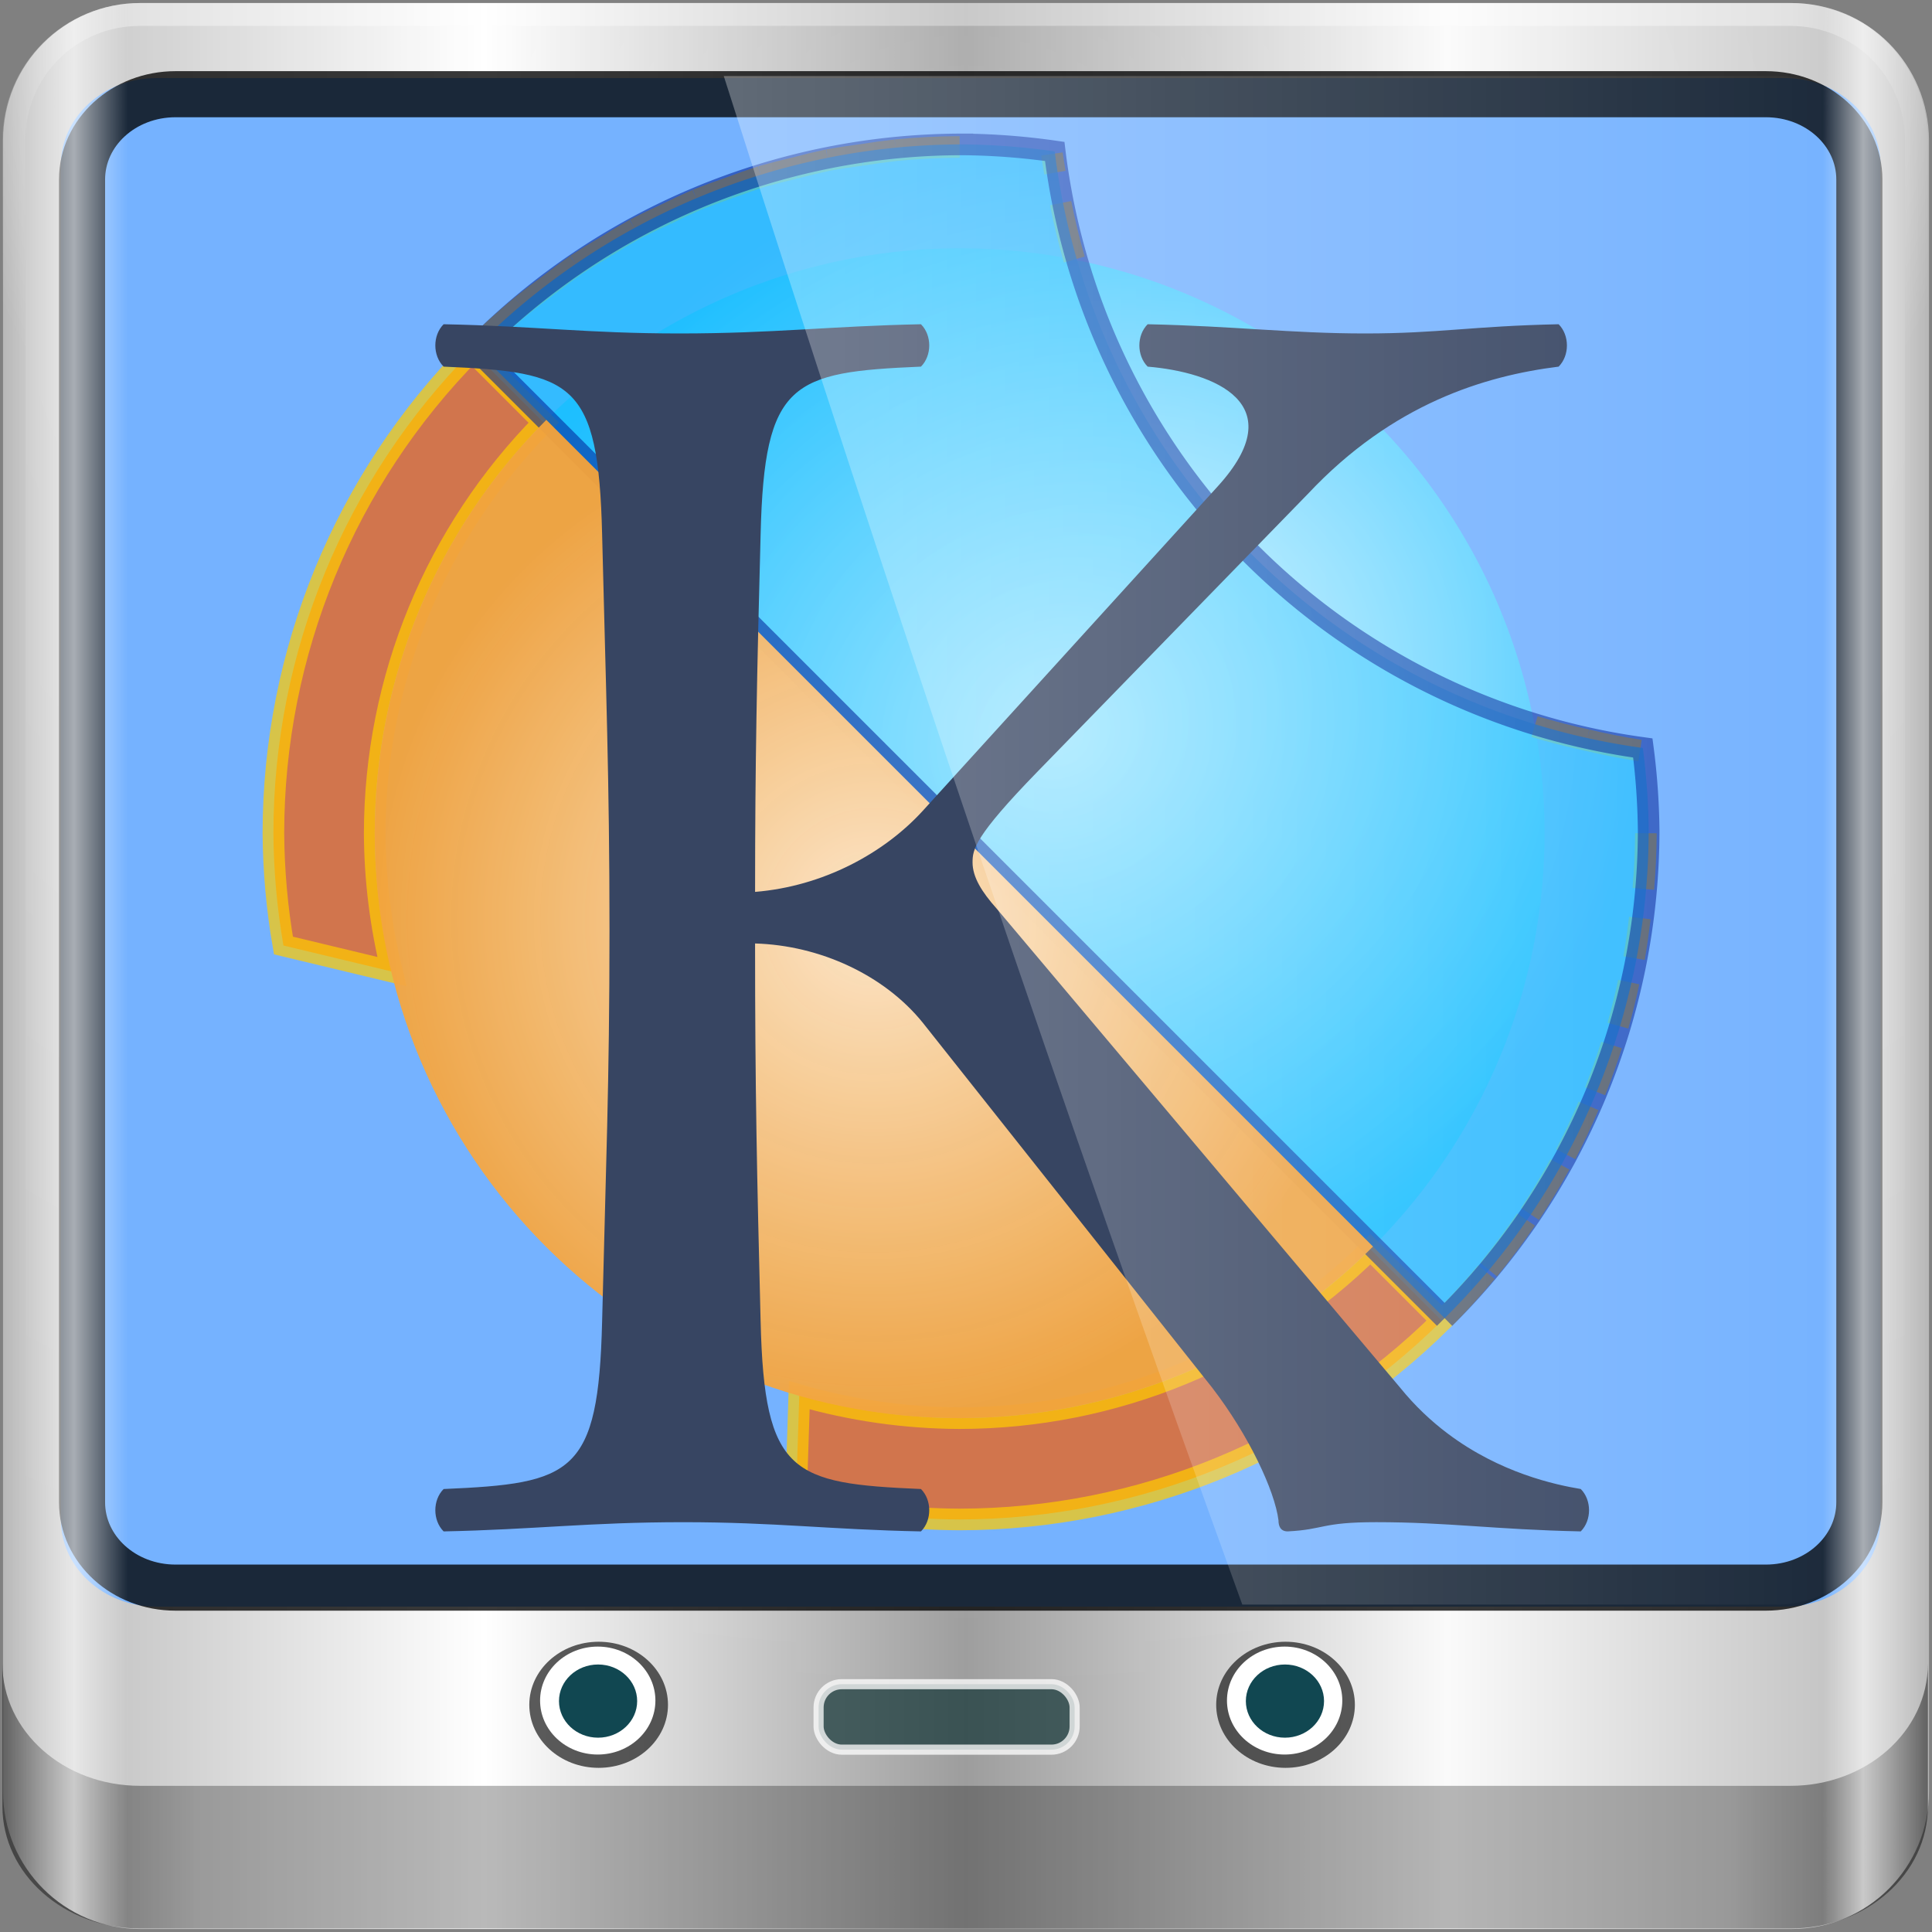 <?xml version="1.0" encoding="UTF-8" standalone="no"?>
<!-- Created with Inkscape (http://www.inkscape.org/) -->

<svg
   xmlns:dc="http://purl.org/dc/elements/1.1/"
   xmlns:cc="http://creativecommons.org/ns#"
   xmlns:rdf="http://www.w3.org/1999/02/22-rdf-syntax-ns#"
   xmlns:svg="http://www.w3.org/2000/svg"
   xmlns="http://www.w3.org/2000/svg"
   xmlns:xlink="http://www.w3.org/1999/xlink"
   xmlns:sodipodi="http://sodipodi.sourceforge.net/DTD/sodipodi-0.dtd"
   xmlns:inkscape="http://www.inkscape.org/namespaces/inkscape"
   width="96"
   height="96"
   id="svg13094"
   version="1.1"
   inkscape:version="0.92.1 r15371"
   sodipodi:docname="distributor-logo-solydk.svg">
  <rect width="100%" height="100%" fill="#808080" stroke="none"/>
  <title
     id="title4827">Lila-HD-Icon-Theme</title>
  <sodipodi:namedview
     id="base"
     pagecolor="#ffffff"
     bordercolor="#666666"
     borderopacity="1.0"
     inkscape:pageopacity="0"
     inkscape:pageshadow="2"
     inkscape:zoom="7.9895833"
     inkscape:cx="3.0645459"
     inkscape:cy="48"
     inkscape:document-units="px"
     inkscape:current-layer="g5586"
     showgrid="false"
     inkscape:snap-bbox="true"
     inkscape:bbox-paths="true"
     inkscape:bbox-nodes="true"
     inkscape:snap-bbox-edge-midpoints="true"
     inkscape:snap-bbox-midpoints="true"
     inkscape:object-paths="true"
     inkscape:snap-intersection-paths="true"
     inkscape:object-nodes="true"
     inkscape:snap-smooth-nodes="true"
     inkscape:snap-midpoints="true"
     inkscape:snap-object-midpoints="true"
     inkscape:snap-center="true"
     showguides="true"
     inkscape:guide-bbox="true"
     inkscape:window-width="1920"
     inkscape:window-height="994"
     inkscape:window-x="0"
     inkscape:window-y="21"
     inkscape:window-maximized="1"
     inkscape:snap-global="false"
     fit-margin-top="0"
     fit-margin-left="0"
     fit-margin-right="0"
     fit-margin-bottom="0"
     showborder="true"
     inkscape:showpageshadow="false"
     inkscape:snap-page="true">
    <inkscape:grid
       type="xygrid"
       id="grid3075"
       empspacing="5"
       visible="true"
       enabled="true"
       snapvisiblegridlinesonly="true"
       originx="1.6362304e-08"
       originy="18"
       spacingx="1"
       spacingy="1" />
  </sodipodi:namedview>
  <defs
     id="defs13096">
    <radialGradient
       gradientUnits="userSpaceOnUse"
       id="radialGradient4709"
       fy="133.105"
       fx="115.899"
       r="154.62"
       cy="133.105"
       cx="115.899">
      <stop
         offset="0"
         style="stop-color:#ebfaff;stop-opacity:1"
         id="stop4705" />
      <stop
         offset="1"
         style="stop-color:#1cbeff;stop-opacity:1"
         id="stop4707" />
    </radialGradient>
    <radialGradient
       cx="115.899"
       cy="133.105"
       r="154.62"
       fx="115.899"
       fy="133.105"
       id="radialGradient4673"
       gradientUnits="userSpaceOnUse">
      <stop
         id="stop4669"
         style="stop-color:#86dfff;stop-opacity:1"
         offset="0" />
      <stop
         id="stop4671"
         style="stop-color:#1cbeff;stop-opacity:1"
         offset="1" />
    </radialGradient>
    <radialGradient
       cx="115.899"
       cy="133.105"
       r="154.62"
       fx="115.899"
       fy="133.105"
       id="radialGradient4431"
       gradientUnits="userSpaceOnUse">
      <stop
         id="stop4433"
         style="stop-color:#ff9955;stop-opacity:1"
         offset="0" />
      <stop
         id="stop4435"
         style="stop-color:#d45500;stop-opacity:1"
         offset="1" />
    </radialGradient>
    <linearGradient
       id="linearGradient3888-8-4-8-4-6-9-0-8-7-9"
       inkscape:collect="always">
      <stop
         id="stop3890-4-7-9-5-7-0-8-8-8-6"
         offset="0"
         style="stop-color:#ffffff;stop-opacity:1;" />
      <stop
         id="stop3892-5-8-2-8-3-3-3-06-4-4"
         offset="1"
         style="stop-color:#ffffff;stop-opacity:0;" />
    </linearGradient>
    <linearGradient
       id="linearGradient5700">
      <stop
         style="stop-color:#ffffff;stop-opacity:0;"
         offset="0"
         id="stop5702" />
      <stop
         id="stop5704"
         offset="0.037"
         style="stop-color:#ffffff;stop-opacity:0.851;" />
      <stop
         style="stop-color:#ffffff;stop-opacity:0;"
         offset="0.065"
         id="stop5706" />
      <stop
         id="stop5712"
         offset="0.945"
         style="stop-color:#ffffff;stop-opacity:0;" />
      <stop
         id="stop5710"
         offset="0.966"
         style="stop-color:#ffffff;stop-opacity:0.851;" />
      <stop
         style="stop-color:#ffffff;stop-opacity:0;"
         offset="1"
         id="stop5708" />
    </linearGradient>
    <linearGradient
       x1="45.448"
       y1="92.54"
       x2="45.448"
       y2="7.017"
       id="ButtonShadow"
       gradientUnits="userSpaceOnUse"
       gradientTransform="scale(1.006,0.994)">
      <stop
         id="stop3750"
         style="stop-color:#000000;stop-opacity:1"
         offset="0" />
      <stop
         id="stop3752"
         style="stop-color:#000000;stop-opacity:0.588"
         offset="1" />
    </linearGradient>
    <filter
       color-interpolation-filters="sRGB"
       id="filter3174">
      <feGaussianBlur
         id="feGaussianBlur3176"
         stdDeviation="1.71" />
    </filter>
    <radialGradient
       cx="115.899"
       cy="133.105"
       r="154.62"
       fx="115.899"
       fy="133.105"
       id="radialGradient2877"
       xlink:href="#radialGradient3897-3"
       gradientUnits="userSpaceOnUse"
       gradientTransform="matrix(0.254,0,0,0.254,16,16)" />
    <radialGradient
       cx="115.899"
       cy="133.105"
       r="154.62"
       fx="115.899"
       fy="133.105"
       id="radialGradient3897-3"
       gradientUnits="userSpaceOnUse">
      <stop
         id="stop3899-4"
         style="stop-color:#294172;stop-opacity:0.529;"
         offset="0" />
      <stop
         id="stop3901-7"
         style="stop-color:#244463;stop-opacity:1;"
         offset="1" />
    </radialGradient>
    <radialGradient
       gradientUnits="userSpaceOnUse"
       id="radialGradient4257"
       fy="133.105"
       fx="115.899"
       r="154.62"
       cy="133.105"
       cx="115.899">
      <stop
         offset="0"
         style="stop-color:#329adc;stop-opacity:1;"
         id="stop4259" />
      <stop
         offset="1"
         style="stop-color:#145e94;stop-opacity:1;"
         id="stop4261" />
    </radialGradient>
    <linearGradient
       id="linearGradient4091-0-3-0-7">
      <stop
         id="stop4093-3-6-4-2"
         offset="0"
         style="stop-color:#ffffff;stop-opacity:1;" />
      <stop
         style="stop-color:#ffffff;stop-opacity:1;"
         offset="0.8"
         id="stop4099-6-1-8-3" />
      <stop
         id="stop4095-1-0-7-9"
         offset="1"
         style="stop-color:#ffffff;stop-opacity:0;" />
    </linearGradient>
    <linearGradient
       id="linearGradient3832-0-6-1-1">
      <stop
         id="stop3834-6-3-7-1"
         offset="0"
         style="stop-color:#000000;stop-opacity:1;" />
      <stop
         style="stop-color:#000000;stop-opacity:0.588;"
         offset="0.1"
         id="stop3872-2-4" />
      <stop
         id="stop3844-6-2-7-6"
         offset="0.9"
         style="stop-color:#000000;stop-opacity:0.588;" />
      <stop
         id="stop3836-5-0-2-9"
         offset="1"
         style="stop-color:#000000;stop-opacity:1;" />
    </linearGradient>
    <linearGradient
       inkscape:collect="always"
       xlink:href="#linearGradient6139-0"
       id="linearGradient5021"
       gradientUnits="userSpaceOnUse"
       x1="6"
       y1="47"
       x2="90"
       y2="47"
       gradientTransform="matrix(1.135,0,0,1.134,-40.037,-46.788)" />
    <linearGradient
       id="linearGradient6139-0">
      <stop
         style="stop-color:#b7b7b7;stop-opacity:1;"
         offset="0"
         id="stop6141-2" />
      <stop
         id="stop6151-0"
         offset="0.25"
         style="stop-color:#ffffff;stop-opacity:1;" />
      <stop
         id="stop6147-1"
         offset="0.5"
         style="stop-color:#9d9d9d;stop-opacity:1;" />
      <stop
         style="stop-color:#fafafa;stop-opacity:1;"
         offset="0.75"
         id="stop6149-4" />
      <stop
         style="stop-color:#b7b7b7;stop-opacity:1;"
         offset="1"
         id="stop6143-4" />
    </linearGradient>
    <linearGradient
       y2="47"
       x2="90"
       y1="47"
       x1="6"
       gradientTransform="matrix(1.139,0,0,1.139,-13.958,-31.91)"
       gradientUnits="userSpaceOnUse"
       id="linearGradient4533"
       xlink:href="#linearGradient6139-0"
       inkscape:collect="always" />
    <radialGradient
       r="41"
       fy="6.213"
       fx="158"
       cy="6.213"
       cx="158"
       gradientTransform="matrix(0,1.621,-2.038,0,160.664,-243.037)"
       gradientUnits="userSpaceOnUse"
       id="radialGradient4535"
       xlink:href="#linearGradient3888-8-4-8-4-6-9-0-8-7-9"
       inkscape:collect="always" />
    <radialGradient
       r="42"
       fy="-27"
       fx="48"
       cy="-27"
       cx="48"
       gradientTransform="matrix(-1.072,0,0,-0.875,199.464,-19.126)"
       gradientUnits="userSpaceOnUse"
       id="radialGradient4537"
       xlink:href="#linearGradient4091-0-3-0-7"
       inkscape:collect="always" />
    <linearGradient
       y2="82.984"
       x2="-10.188"
       y1="82.984"
       x1="-94"
       gradientTransform="matrix(1,0,0,0.889,200,8.943)"
       gradientUnits="userSpaceOnUse"
       id="linearGradient4539"
       xlink:href="#linearGradient3832-0-6-1-1"
       inkscape:collect="always" />
    <radialGradient
       r="45.056"
       fy="0.381"
       fx="14.693"
       cy="0.381"
       cx="14.693"
       gradientTransform="matrix(1.003,0,0,0.843,26.217,15.171)"
       gradientUnits="userSpaceOnUse"
       id="radialGradient4541"
       xlink:href="#radialGradient4257"
       inkscape:collect="always" />
    <radialGradient
       r="154.62"
       fy="133.105"
       fx="115.899"
       cy="133.105"
       cx="115.899"
       gradientTransform="matrix(0.254,0,0,0.254,16,16)"
       gradientUnits="userSpaceOnUse"
       id="radialGradient4545"
       xlink:href="#radialGradient3897-3"
       inkscape:collect="always" />
    <linearGradient
       y2="47"
       x2="90"
       y1="47"
       x1="6"
       gradientTransform="matrix(1.139,0,0,1.139,-13.958,-31.91)"
       gradientUnits="userSpaceOnUse"
       id="linearGradient4547"
       xlink:href="#linearGradient5700"
       inkscape:collect="always" />
    <linearGradient
       y2="0.279"
       x2="59.378"
       y1="0.279"
       x1="2.465"
       gradientTransform="matrix(1.003,0,0,1.005,26.217,15.11)"
       gradientUnits="userSpaceOnUse"
       id="linearGradient4549"
       xlink:href="#linearGradient3888-8-4-8-4-6-9-0-8-7-9"
       inkscape:collect="always" />
    <linearGradient
       gradientUnits="userSpaceOnUse"
       y2="0.279"
       x2="59.378"
       y1="0.279"
       x1="2.465"
       id="linearGradient3980"
       xlink:href="#linearGradient3888-8-4-8-4-6-9-0-8-7-9"
       inkscape:collect="always"
       gradientTransform="matrix(1.003,0,0,1.005,33.126,20.019)" />
    <linearGradient
       y2="47"
       x2="90"
       y1="47"
       x1="6"
       gradientTransform="matrix(1.139,0,0,1.139,-7.049,-27.001)"
       gradientUnits="userSpaceOnUse"
       id="linearGradient5698"
       xlink:href="#linearGradient5700"
       inkscape:collect="always" />
    <filter
       color-interpolation-filters="sRGB"
       id="filter3174-4">
      <feGaussianBlur
         id="feGaussianBlur3176-6"
         stdDeviation="1.71" />
    </filter>
    <radialGradient
       cx="48"
       cy="71.995"
       r="32.994"
       fx="48"
       fy="71.995"
       id="radialGradient3925"
       xlink:href="#linearGradient3919"
       gradientUnits="userSpaceOnUse"
       gradientTransform="matrix(1,0,0,1,0,-0.009)" />
    <linearGradient
       id="linearGradient3919">
      <stop
         id="stop3921"
         style="stop-color:#fafafa;stop-opacity:1"
         offset="0" />
      <stop
         id="stop3923-7"
         style="stop-color:#f0f0f0;stop-opacity:1"
         offset="1" />
    </linearGradient>
    <linearGradient
       x1="541.335"
       y1="104.507"
       x2="606.912"
       y2="303.14"
       id="linearGradient3060-4"
       xlink:href="#path1082_2_-8"
       gradientUnits="userSpaceOnUse"
       gradientTransform="matrix(-0.137,0,0,0.137,122.196,8.522)" />
    <linearGradient
       x1="112.499"
       y1="6.137"
       x2="112.499"
       y2="129.347"
       id="path1082_2_-8"
       gradientUnits="userSpaceOnUse"
       gradientTransform="translate(287,-83)">
      <stop
         id="stop193-9"
         style="stop-color:#ffffff;stop-opacity:0"
         offset="0" />
      <stop
         id="stop195-6"
         style="stop-color:#ffffff;stop-opacity:0.605"
         offset="1" />
      <midPointStop
         id="midPointStop197-7"
         style="stop-color:#FFFFFF"
         offset="0" />
      <midPointStop
         id="midPointStop199-4"
         style="stop-color:#FFFFFF"
         offset="0.5" />
      <midPointStop
         id="midPointStop201-8"
         style="stop-color:#000000"
         offset="1" />
    </linearGradient>
    <radialGradient
       gradientUnits="userSpaceOnUse"
       gradientTransform="matrix(1.003,0,0,0.843,33.126,20.08)"
       r="45.056"
       fy="0.381"
       fx="14.693"
       cy="0.381"
       cx="14.693"
       id="radialGradient3974"
       xlink:href="#radialGradient4257-0"
       inkscape:collect="always" />
    <radialGradient
       gradientUnits="userSpaceOnUse"
       id="radialGradient4257-0"
       fy="133.105"
       fx="115.899"
       r="154.62"
       cy="133.105"
       cx="115.899">
      <stop
         offset="0"
         style="stop-color:#329adc;stop-opacity:1;"
         id="stop4259-5" />
      <stop
         offset="1"
         style="stop-color:#145e94;stop-opacity:1;"
         id="stop4261-2" />
    </radialGradient>
    <radialGradient
       r="41"
       fy="6.213"
       fx="158"
       cy="6.213"
       cx="158"
       gradientTransform="matrix(0,1.621,-2.038,0,160.664,-243.037)"
       gradientUnits="userSpaceOnUse"
       id="radialGradient3114"
       xlink:href="#linearGradient3888-8-4-8-4-6-9-0-8-7-9"
       inkscape:collect="always" />
    <radialGradient
       r="42"
       fy="-27"
       fx="48"
       cy="-27"
       cx="48"
       gradientTransform="matrix(-1.072,0,0,-0.875,199.464,-19.126)"
       gradientUnits="userSpaceOnUse"
       id="radialGradient3118"
       xlink:href="#linearGradient4091-0-3-0-7"
       inkscape:collect="always" />
    <linearGradient
       inkscape:collect="always"
       xlink:href="#linearGradient6139-0"
       id="linearGradient5411"
       gradientUnits="userSpaceOnUse"
       gradientTransform="matrix(1.139,0,0,1.139,-7.049,-27.001)"
       x1="6"
       y1="47"
       x2="90"
       y2="47" />
    <radialGradient
       r="41"
       fy="6.213"
       fx="158"
       cy="6.213"
       cx="158"
       gradientTransform="matrix(0,1.621,-2.038,0,160.664,-243.037)"
       gradientUnits="userSpaceOnUse"
       id="radialGradient5619"
       xlink:href="#linearGradient3888-8-4-8-4-6-9-0-8-7-9"
       inkscape:collect="always" />
    <radialGradient
       r="42"
       fy="-27"
       fx="48"
       cy="-27"
       cx="48"
       gradientTransform="matrix(-1.072,0,0,-0.875,199.464,-19.126)"
       gradientUnits="userSpaceOnUse"
       id="radialGradient5621"
       xlink:href="#linearGradient4091-0-3-0-7"
       inkscape:collect="always" />
    <linearGradient
       inkscape:collect="always"
       xlink:href="#linearGradient3919"
       id="linearGradient4241"
       x1="25.212"
       y1="17.52"
       x2="88.087"
       y2="17.52"
       gradientUnits="userSpaceOnUse" />
    <linearGradient
       inkscape:collect="always"
       xlink:href="#linearGradient3919"
       id="linearGradient4278"
       x1="25.212"
       y1="17.52"
       x2="88.087"
       y2="17.52"
       gradientUnits="userSpaceOnUse" />
    <radialGradient
       inkscape:collect="always"
       xlink:href="#radialGradient4673"
       id="radialGradient4654"
       cx="-64.128"
       cy="12.631"
       fx="-64.128"
       fy="12.631"
       r="55.519"
       gradientTransform="matrix(0.656,0.69,-0.725,0.688,-114.929,136.651)"
       gradientUnits="userSpaceOnUse" />
    <radialGradient
       inkscape:collect="always"
       xlink:href="#radialGradient4709-3"
       id="radialGradient4667"
       cx="-61.485"
       cy="21.802"
       fx="-61.485"
       fy="21.802"
       r="54.125"
       gradientUnits="userSpaceOnUse"
       gradientTransform="matrix(1.054,-0.567,0.474,0.881,-111.657,46.992)" />
    <radialGradient
       gradientUnits="userSpaceOnUse"
       id="radialGradient4709-3"
       fy="133.105"
       fx="115.899"
       r="154.62"
       cy="133.105"
       cx="115.899">
      <stop
         offset="0"
         style="stop-color:#ebfaff;stop-opacity:1"
         id="stop4705-6" />
      <stop
         offset="1"
         style="stop-color:#1cbeff;stop-opacity:1"
         id="stop4707-7" />
    </radialGradient>
    <radialGradient
       inkscape:collect="always"
       xlink:href="#radialGradient4673-5"
       id="radialGradient4734"
       gradientUnits="userSpaceOnUse"
       gradientTransform="matrix(0.656,0.69,-0.725,0.688,-114.929,136.651)"
       cx="-64.128"
       cy="12.631"
       fx="-64.128"
       fy="12.631"
       r="55.519" />
    <radialGradient
       cx="115.899"
       cy="133.105"
       r="154.62"
       fx="115.899"
       fy="133.105"
       id="radialGradient4673-5"
       gradientUnits="userSpaceOnUse">
      <stop
         id="stop4669-3"
         style="stop-color:#86dfff;stop-opacity:1"
         offset="0" />
      <stop
         id="stop4671-5"
         style="stop-color:#1cbeff;stop-opacity:1"
         offset="1" />
    </radialGradient>
    <radialGradient
       inkscape:collect="always"
       xlink:href="#linearGradient4701"
       id="radialGradient4703"
       cx="-81.303"
       cy="29.797"
       fx="-81.303"
       fy="29.797"
       r="46.186"
       gradientTransform="translate(-101.999,88.437)"
       gradientUnits="userSpaceOnUse" />
    <linearGradient
       inkscape:collect="always"
       id="linearGradient4701">
      <stop
         style="stop-color:#fce5c8;stop-opacity:1"
         offset="0"
         id="stop4697" />
      <stop
         style="stop-color:#f3a33c;stop-opacity:0.956"
         offset="1"
         id="stop4699" />
    </linearGradient>
  </defs>
  <g
     id="g3043"
     inkscape:export-filename="folder.png"
     inkscape:export-xdpi="90"
     inkscape:export-ydpi="90"
     transform="translate(-0.625,0.082)" />
  <g
     id="scalable"
     transform="matrix(1.039,0,0,1.039,1214.722,1878.812)"
     inkscape:label="#g3701"
     style="fill:#ffffff" />
  <g
     transform="translate(0,32)"
     inkscape:label="Layer 1"
     id="layer1">
    <g
       transform="translate(0.364,-10.545)"
       id="g5586">
      <path
         inkscape:connector-curvature="0"
         id="rect4251-1"
         d="m 88.651,-21.305 -82.029,0 c -3.787,0 -6.836,3.049 -6.836,6.836 l 0,82.029 c 0,3.787 3.049,6.836 6.836,6.836 l 82.029,0 c 3.787,0 6.836,-3.049 6.836,-6.836 l 0,-82.029 c 0,-3.787 -3.049,-6.836 -6.836,-6.836 z"
         style="display:inline;fill:url(#linearGradient5411);fill-opacity:1;fill-rule:nonzero;stroke:none" />
      <g
         transform="matrix(1.139,0,0,1.139,-120.978,-26.431)"
         id="g3272">
        <path
           style="display:inline;opacity:0.2;fill:url(#radialGradient5619);fill-opacity:1;fill-rule:nonzero;stroke:none"
           d="m 112,5.5 c -2.787,0 -5,2.213 -5,5 l 0,20.719 0,7 0,38.594 c 1.071,1.629 2.897,2.719 5,2.719 l 4,0 64,0 4,0 c 2.103,0 3.929,-1.09 5,-2.719 l 0,-38.594 0,-7 L 189,10.5 c 0,-2.787 -2.213,-5 -5,-5 z"
           id="path3400-6"
           inkscape:connector-curvature="0"
           sodipodi:nodetypes="sscccsccscccsss" />
        <path
           style="display:inline;opacity:0.45;fill:url(#radialGradient5621);fill-opacity:1;fill-rule:nonzero;stroke:none"
           d="m 112,4.5 c -3.324,0 -6,2.676 -6,6 l 0,15 1,0 0,-15 c 0,-2.787 2.213,-5 5,-5 l 72,0 c 2.787,0 5,2.213 5,5 l 0,15 1,0 0,-15 c 0,-3.324 -2.676,-6 -6,-6 l -72,0 z"
           id="path4236-5"
           inkscape:connector-curvature="0" />
        <path
           inkscape:connector-curvature="0"
           id="path4242-5"
           d="m 106,76.942 0,0.889 0,0.889 0,0.889 0,1.778 0,1.778 c 0,2.955 2.676,5.334 6,5.334 l 72,0 c 3.324,0 6,-2.379 6,-5.334 l 0,-1.778 0,-1.778 0,-0.889 0,-0.889 0,-0.889 c 0,2.955 -2.676,5.334 -6,5.334 l -72,0 c -3.324,0 -6,-2.379 -6,-5.334 z"
           style="opacity:0.47;fill:url(#linearGradient4539);fill-opacity:1;fill-rule:nonzero;stroke:none" />
      </g>
      <g
         id="g4021"
         transform="matrix(0.99,0,0,1.056,-3.451,-18.735)">
        <circle
           transform="matrix(1.247,0,0,1.063,-54.59,-6.557)"
           id="path4002"
           style="opacity:0.71;fill:#1c1c1c;fill-opacity:1;fill-rule:nonzero;stroke:none"
           cx="70.373"
           cy="79.209"
           r="2.791" />
        <circle
           style="fill:#ffffff;fill-opacity:1;fill-rule:nonzero;stroke:none"
           id="path3854"
           transform="matrix(1.037,0,0,0.91,-39.857,5.363)"
           cx="70.373"
           cy="79.209"
           r="2.791" />
        <circle
           transform="matrix(0.703,0,0,0.617,-16.336,28.596)"
           id="path3856"
           style="fill:#114751;fill-opacity:1;fill-rule:nonzero;stroke:none"
           cx="70.373"
           cy="79.209"
           r="2.791" />
        <circle
           style="opacity:0.71;fill:#1c1c1c;fill-opacity:1;fill-rule:nonzero;stroke:none"
           id="path4170"
           transform="matrix(1.247,0,0,1.063,-20.114,-6.557)"
           cx="70.373"
           cy="79.209"
           r="2.791" />
        <circle
           transform="matrix(1.037,0,0,0.91,-5.381,5.363)"
           id="path4172"
           style="fill:#ffffff;fill-opacity:1;fill-rule:nonzero;stroke:none"
           cx="70.373"
           cy="79.209"
           r="2.791" />
        <circle
           style="fill:#114751;fill-opacity:1;fill-rule:nonzero;stroke:none"
           id="path4174"
           transform="matrix(0.703,0,0,0.617,18.139,28.596)"
           cx="70.373"
           cy="79.209"
           r="2.791" />
        <rect
           ry="1.148"
           rx="1.148"
           transform="matrix(1.014,0,0,0.952,3.189,-2.911)"
           y="83.596"
           x="40.449"
           height="3.236"
           width="12.674"
           id="rect4176"
           style="opacity:0.751;fill:#0c2f31;fill-opacity:0.905;stroke:#ffffff;stroke-width:0.5;stroke-miterlimit:4;stroke-dasharray:none;stroke-opacity:1" />
      </g>
      <path
         inkscape:connector-curvature="0"
         id="path4972"
         d="m 7.417,36.677 c -1.885,0 -3.649,0.918 -4.759,2.272 l 0,15.089 c 0,2.404 2.123,4.34 4.759,4.34 l 80.905,0 c 2.637,0 4.759,-1.936 4.759,-4.34 l 0,-15.089 c -1.11,-1.354 -2.874,-2.272 -4.759,-2.272 l -80.905,0 z m 0,3.255 80.905,0 c 1.359,0 2.38,0.93 2.38,2.17 l 0,11.936 c 0,1.24 -1.02,2.17 -2.38,2.17 l -80.905,0 c -1.359,0 -2.38,-0.93 -2.38,-2.17 l 0,-11.936 c 0,-1.24 1.02,-2.17 2.38,-2.17 z"
         style="color:#000000;font-style:normal;font-variant:normal;font-weight:normal;font-stretch:normal;font-size:medium;line-height:normal;font-family:Sans;-inkscape-font-specification:Sans;text-indent:0;text-align:start;text-decoration:none;text-decoration-line:none;letter-spacing:normal;word-spacing:normal;text-transform:none;direction:ltr;block-progression:tb;writing-mode:lr-tb;baseline-shift:baseline;text-anchor:start;display:inline;overflow:visible;visibility:visible;opacity:0.02;fill:#000000;fill-opacity:1;fill-rule:nonzero;stroke:none;stroke-width:6;marker:none;enable-background:accumulate" />
      <path
         id="path4970"
         d="m 7.417,-17.576 80.905,0 c 2.637,0 4.759,1.936 4.759,4.34 l 0,67.273 c 0,2.404 -2.123,4.34 -4.759,4.34 l -80.905,0 c -2.637,0 -4.759,-1.936 -4.759,-4.34 l 0,-67.273 c 0,-2.404 2.123,-4.34 4.759,-4.34 z"
         style="color:#000000;display:inline;overflow:visible;visibility:visible;fill:#75b2ff;fill-opacity:1;fill-rule:nonzero;stroke:none;stroke-width:2;marker:none;enable-background:accumulate"
         inkscape:connector-curvature="0"
         sodipodi:nodetypes="sssssssss" />
      <g
         style="font-style:normal;font-weight:normal;font-size:98.63px;line-height:1.25;font-family:sans-serif;letter-spacing:0px;word-spacing:0px;fill:#000000;fill-opacity:1;stroke:none;stroke-width:2.466"
         id="g4732"
         transform="matrix(0.537,0,0,0.537,141.491,-39.281)">
        <path
           inkscape:connector-curvature="0"
           id="circle4599"
           d="m -175.363,56.169 a 54.125,54.125 0 0 0 -38.248,15.879 l 76.494,76.494 a 54.125,54.125 0 0 0 15.879,-38.248 54.125,54.125 0 0 0 -54.125,-54.125 z m 38.246,92.373 c -0.468,0.469 -0.952,0.918 -1.436,1.367 a 54.125,54.125 0 0 0 1.436,-1.367 z m -78.828,-73.992 a 54.125,54.125 0 0 0 -1.262,1.465 c 0.408,-0.497 0.835,-0.981 1.262,-1.465 z m -3.43,4.316 a 54.125,54.125 0 0 0 -0.998,1.416 c 0.32,-0.48 0.662,-0.946 0.998,-1.416 z m -2.961,4.619 a 54.125,54.125 0 0 0 -0.756,1.332 c 0.241,-0.45 0.503,-0.889 0.756,-1.332 z m -2.502,4.947 a 54.125,54.125 0 0 0 -0.514,1.16 c 0.162,-0.391 0.342,-0.773 0.514,-1.16 z m -2.012,5.264 a 54.125,54.125 0 0 0 -0.287,0.863 c 0.088,-0.29 0.194,-0.575 0.287,-0.863 z m -1.436,5.357 a 54.125,54.125 0 0 0 -0.168,0.768 c 0.051,-0.257 0.113,-0.511 0.168,-0.768 z m -0.893,5.564 a 54.125,54.125 0 0 0 -0.049,0.438 c 0.014,-0.146 0.033,-0.291 0.049,-0.438 z m -0.189,9.141 a 54.125,54.125 0 0 0 0.053,0.691 c -0.018,-0.231 -0.038,-0.46 -0.053,-0.691 z m 0.65,5.611 a 54.125,54.125 0 0 0 0.051,0.275 c -0.016,-0.092 -0.035,-0.183 -0.051,-0.275 z m 2.891,10.49 a 54.125,54.125 0 0 0 0.039,0.102 c -0.013,-0.034 -0.026,-0.068 -0.039,-0.102 z m 2.189,4.9 a 54.125,54.125 0 0 0 0.088,0.172 c -0.029,-0.057 -0.059,-0.114 -0.088,-0.172 z m 2.633,4.611 a 54.125,54.125 0 0 0 0.205,0.32 c -0.069,-0.106 -0.137,-0.213 -0.205,-0.32 z m 3.076,4.336 a 54.125,54.125 0 0 0 0.324,0.41 c -0.109,-0.136 -0.216,-0.273 -0.324,-0.41 z m 3.529,4.057 a 54.125,54.125 0 0 0 0.371,0.389 c -0.125,-0.128 -0.247,-0.259 -0.371,-0.389 z m 3.969,3.742 a 54.125,54.125 0 0 0 0.32,0.277 c -0.108,-0.091 -0.213,-0.186 -0.32,-0.277 z m 69.312,0.656 c -0.489,0.4 -0.989,0.784 -1.49,1.166 a 54.125,54.125 0 0 0 1.49,-1.166 z m -64.871,2.754 a 54.125,54.125 0 0 0 0.098,0.07 c -0.033,-0.023 -0.065,-0.048 -0.098,-0.07 z m 60.484,0.482 c -0.48,0.319 -0.969,0.621 -1.459,0.924 a 54.125,54.125 0 0 0 1.459,-0.924 z m -4.711,2.789 c -0.446,0.235 -0.899,0.458 -1.352,0.68 a 54.125,54.125 0 0 0 1.352,-0.68 z m -4.912,2.273 c -0.432,0.175 -0.868,0.342 -1.305,0.506 a 54.125,54.125 0 0 0 1.305,-0.506 z m -5.213,1.803 c -0.362,0.105 -0.725,0.207 -1.09,0.305 a 54.125,54.125 0 0 0 1.09,-0.305 z m -5.314,1.252 c -0.324,0.059 -0.648,0.118 -0.973,0.172 a 54.125,54.125 0 0 0 0.973,-0.172 z m -5.445,0.715 c -0.31,0.025 -0.62,0.051 -0.932,0.07 a 54.125,54.125 0 0 0 0.932,-0.07 z"
           style="opacity:1;fill:url(#radialGradient4667);fill-opacity:1;stroke:none;stroke-width:1.771;stroke-linecap:round;stroke-miterlimit:4;stroke-dasharray:none;stroke-opacity:1;paint-order:stroke fill markers" />
        <path
           sodipodi:nodetypes="cccccccccccccccccccccccccccccccccccccccccccccccccccccccccccccccccccccccccccccccccccccccccccc"
           inkscape:connector-curvature="0"
           id="path4638"
           d="m -175.363,46.794 c -1.974,0.008 -3.946,0.109 -5.91,0.301 1.964,-0.192 3.937,-0.292 5.91,-0.301 z m -5.91,0.301 c -1.061,0.119 -2.12,0.265 -3.174,0.438 1.054,-0.173 2.112,-0.318 3.174,-0.438 z m -3.174,0.438 c -1.033,0.132 -2.063,0.289 -3.088,0.471 1.025,-0.182 2.055,-0.339 3.088,-0.471 z m -3.088,0.471 c -1.046,0.224 -2.086,0.475 -3.119,0.752 1.033,-0.277 2.073,-0.528 3.119,-0.752 z m -3.119,0.752 c -1.026,0.236 -2.046,0.498 -3.059,0.785 1.013,-0.287 2.033,-0.549 3.059,-0.785 z m -3.059,0.785 c -0.994,0.321 -1.98,0.667 -2.957,1.037 0.977,-0.37 1.963,-0.716 2.957,-1.037 z m -2.957,1.037 c -1.013,0.342 -2.017,0.709 -3.012,1.102 0.994,-0.392 1.999,-0.76 3.012,-1.102 z m -3.012,1.102 c -0.958,0.419 -1.906,0.862 -2.842,1.328 0.936,-0.466 1.884,-0.909 2.842,-1.328 z m -2.842,1.328 c -0.977,0.442 -1.942,0.909 -2.895,1.4 0.953,-0.491 1.918,-0.958 2.895,-1.4 z m -2.895,1.4 c -0.903,0.509 -1.794,1.039 -2.672,1.592 0.877,-0.552 1.768,-1.083 2.672,-1.592 z m -2.672,1.592 c -0.933,0.541 -1.852,1.106 -2.756,1.693 0.904,-0.588 1.823,-1.152 2.756,-1.693 z m -2.756,1.693 c -0.865,0.608 -1.715,1.237 -2.549,1.887 0.834,-0.65 1.684,-1.279 2.549,-1.887 z m -2.549,1.887 c -0.853,0.616 -1.69,1.254 -2.512,1.912 0.821,-0.658 1.659,-1.296 2.512,-1.912 z m -2.512,1.912 c -1.523,1.258 -2.986,2.586 -4.385,3.98 1.399,-1.394 2.862,-2.723 4.385,-3.98 z m 49.084,-14.047 c 0.084,0.576 0.176,1.151 0.275,1.725 -0.1,-0.574 -0.192,-1.149 -0.275,-1.725 z m 0.803,4.549 c 0.347,1.757 0.768,3.498 1.262,5.219 -0.494,-1.721 -0.915,-3.462 -1.262,-5.219 z m -54.473,13.664 c -11.761,11.881 -18.362,27.92 -18.371,44.637 0.024,3.483 0.335,6.958 0.93,10.391 l 10.041,2.412 c -1.04,-4.189 -1.576,-8.487 -1.596,-12.803 0.018,-14.228 5.636,-27.876 15.641,-37.992 z m 98.318,34.773 c 1.602,0.48 3.222,0.896 4.857,1.248 -1.635,-0.352 -3.255,-0.768 -4.857,-1.248 z m 4.857,1.248 c 1.624,0.386 3.263,0.708 4.912,0.965 -1.649,-0.257 -3.288,-0.579 -4.912,-0.965 z m 5.453,8.615 c -0.01,1.719 -0.089,3.438 -0.238,5.15 0.149,-1.713 0.229,-3.431 0.238,-5.15 z m -0.564,7.844 c -0.14,1.243 -0.318,2.481 -0.531,3.713 0.214,-1.232 0.391,-2.47 0.531,-3.713 z m -1.029,5.93 c -0.287,1.356 -0.619,2.701 -0.994,4.035 0.375,-1.334 0.707,-2.68 0.994,-4.035 z m -1.588,5.82 c -0.457,1.445 -0.965,2.874 -1.523,4.283 0.559,-1.409 1.067,-2.838 1.523,-4.283 z m -2.127,5.635 c -0.647,1.518 -1.352,3.01 -2.115,4.473 0.763,-1.463 1.469,-2.955 2.115,-4.473 z m -2.654,5.412 c -0.856,1.569 -1.778,3.101 -2.764,4.592 0.985,-1.491 1.907,-3.023 2.764,-4.592 z m -3.131,5.105 c -1.083,1.597 -2.237,3.143 -3.461,4.635 1.223,-1.492 2.378,-3.038 3.461,-4.635 z m -14.396,2.756 c -10.123,10.002 -23.779,15.615 -38.01,15.623 -5.02,-0.015 -10.014,-0.729 -14.838,-2.121 l -0.311,9.594 c 4.955,1.241 10.041,1.88 15.148,1.902 16.713,-0.019 32.746,-6.626 44.619,-18.389 z m 10.73,2.111 c -1.298,1.562 -2.671,3.06 -4.113,4.49 1.442,-1.43 2.815,-2.929 4.113,-4.49 z"
           style="opacity:0.73;fill:#f25f0c;fill-opacity:1;stroke:#ffcc00;stroke-width:2;stroke-linecap:round;stroke-miterlimit:4;stroke-dasharray:none;stroke-opacity:0.974;paint-order:stroke fill markers" />
        <path
           inkscape:connector-curvature="0"
           id="path4612"
           d="m -175.108,46.557 a 63.5,63.5 0 0 0 -45.129,18.863 l 89.748,89.748 a 63.5,63.5 0 0 0 18.881,-45.111 63.5,63.5 0 0 0 -0.541,-7.65 63.5,63.5 0 0 1 -54.418,-55.199 63.5,63.5 0 0 0 -8.541,-0.65 z"
           style="opacity:0.73;fill:url(#radialGradient4734);fill-opacity:1;stroke:#002299;stroke-width:2;stroke-linecap:round;stroke-miterlimit:4;stroke-dasharray:none;stroke-opacity:0.774;paint-order:stroke fill markers" />
        <path
           sodipodi:nodetypes="ccccc"
           inkscape:connector-curvature="0"
           id="circle4656"
           d="m -213.611,72.048 c -10.153,10.14 -15.864,23.897 -15.877,38.246 0,29.892 24.233,54.125 54.125,54.125 14.349,-0.013 28.106,-5.724 38.246,-15.877 z"
           style="opacity:1;fill:url(#radialGradient4703);fill-opacity:1;stroke:none;stroke-width:1.771;stroke-linecap:round;stroke-miterlimit:4;stroke-dasharray:none;stroke-opacity:1;paint-order:stroke fill markers" />
        <path
           id="path4715"
           style="font-style:normal;font-variant:normal;font-weight:normal;font-stretch:normal;font-family:'Linux Libertine Display O';-inkscape-font-specification:'Linux Libertine Display O';fill:#000000;stroke-width:2.466"
           d="m -327.941,176.469 -15.09,-20.712 c -0.986,-1.282 -1.973,-2.564 -1.973,-3.353 0,-0.888 0,-1.381 1.085,-2.86 l 13.512,-17.457 c 3.452,-4.34 7.989,-6.904 12.427,-7.397 0.592,-0.592 0.592,-1.677 0,-2.268 -2.959,0.099 -6.608,0.493 -8.877,0.493 -2.268,0 -6.411,-0.395 -10.356,-0.493 -0.592,0.592 -0.592,1.677 0,2.268 4.34,0.296 5.721,2.17 3.353,5.425 l -12.131,17.26 c -0.888,1.381 -0.986,1.479 -1.381,1.479 -0.296,0 -0.789,-0.197 -1.578,-1.381 l -10.849,-16.077 c -2.86,-3.945 -3.945,-6.411 1.578,-6.707 0.592,-0.592 0.592,-1.677 0,-2.268 -3.945,0.099 -7.89,0.493 -11.836,0.493 -3.847,0 -7.101,-0.395 -10.06,-0.493 -0.592,0.592 -0.493,1.677 0.099,2.268 4.142,0.296 7.299,2.17 11.342,7.89 l 14.005,20.022 c 1.184,1.775 1.381,1.973 1.381,2.959 0,0.592 -0.099,1.381 -0.789,2.268 l -14.597,19.529 c -3.353,4.537 -7.989,7.003 -12.427,7.397 -0.592,0.592 -0.592,1.677 0,2.268 2.959,-0.099 6.608,-0.493 8.877,-0.493 2.268,0 6.411,0.395 10.356,0.493 0.592,-0.592 0.592,-1.677 0,-2.268 -4.34,-0.296 -5.721,-2.071 -3.353,-5.425 l 13.019,-18.246 c 0.789,-0.986 1.282,-1.874 1.578,-1.874 0.395,0 0.789,0.592 1.479,1.578 l 12.23,17.359 c 2.762,4.044 3.847,6.312 -1.677,6.608 -0.592,0.592 -0.592,1.677 0,2.268 3.945,-0.099 7.89,-0.493 11.836,-0.493 3.847,0 7.101,0.395 10.06,0.493 0.592,-0.592 0.493,-1.677 -0.099,-2.268 -4.142,-0.296 -7.003,-2.466 -11.145,-8.285 z"
           inkscape:connector-curvature="0" />
        <path
           sodipodi:nodetypes="ccccccsccsccsccccsccccccccsccsssccsccc"
           inkscape:connector-curvature="0"
           id="path4717"
           style="font-style:normal;font-variant:normal;font-weight:normal;font-stretch:normal;font-family:'Linux Libertine Display O';-inkscape-font-specification:'Linux Libertine Display O';fill:#374562;fill-opacity:1;stroke-width:4.263"
           d="m -193.782,155.457 c -0.341,-13.643 -0.512,-21.488 -0.512,-34.96 5.969,0.17 11.938,2.899 15.519,7.333 l 26.774,33.766 c 3.411,4.434 5.798,9.55 6.139,12.279 0,0.512 0.17,1.023 0.853,1.023 3.411,-0.17 3.07,-0.853 8.186,-0.853 6.651,0 10.914,0.682 18.93,0.853 1.023,-1.023 1.023,-2.899 0,-3.922 -2.338,-0.39 -7.448,-1.472 -12.313,-5.132 -1.521,-1.145 -3.019,-2.541 -4.4,-4.247 l -37.347,-44.339 c -1.364,-1.535 -2.217,-2.899 -2.217,-4.263 0,-1.194 0.17,-2.388 5.969,-8.356 l 25.069,-25.751 c 7.845,-8.356 16.371,-10.914 23.193,-11.767 1.023,-1.023 1.023,-2.899 0,-3.922 -8.015,0.17 -11.085,0.853 -17.906,0.853 -6.821,0 -12.108,-0.682 -20.123,-0.853 -1.023,1.023 -1.023,2.899 0,3.922 6.139,0.512 13.472,3.411 6.48,11.085 l -27.286,30.014 c -3.581,3.922 -9.209,6.992 -15.519,7.504 0,-11.938 0.17,-20.123 0.512,-33.084 0.341,-14.155 2.899,-15.007 14.837,-15.519 1.023,-1.023 1.023,-2.899 0,-3.922 -8.356,0.17 -13.643,0.853 -22.34,0.853 -8.527,0 -13.302,-0.682 -21.829,-0.853 -1.023,1.023 -1.023,2.899 0,3.922 11.938,0.512 14.325,1.364 14.666,15.519 0.341,14.155 0.682,22.511 0.682,36.665 0,14.155 -0.341,21.999 -0.682,36.154 -0.341,14.155 -2.729,15.007 -14.666,15.519 -1.023,1.023 -1.023,2.899 0,3.922 8.356,-0.17 13.472,-0.853 22.17,-0.853 8.527,0 13.472,0.682 21.999,0.853 1.023,-1.023 1.023,-2.899 0,-3.922 -11.938,-0.512 -14.496,-1.364 -14.837,-15.519 z" />
      </g>
      <path
         sodipodi:nodetypes="sssssssss"
         inkscape:connector-curvature="0"
         style="color:#000000;display:inline;overflow:visible;visibility:visible;fill:none;stroke:#000000;stroke-width:2.29;stroke-opacity:0.776;marker:none;enable-background:accumulate"
         d="m 8.361,-16.774 79.017,0 c 2.575,0 4.648,1.891 4.648,4.24 l 0,65.727 c 0,2.349 -2.073,4.24 -4.648,4.24 l -79.017,0 c -2.575,0 -4.648,-1.891 -4.648,-4.24 l 0,-65.727 c 0,-2.349 2.073,-4.24 4.648,-4.24 z"
         id="path4989" />
      <path
         style="display:inline;opacity:0.728;fill:url(#linearGradient5698);fill-opacity:1;fill-rule:nonzero;stroke:none"
         d="M 88.651,-21.305 H 6.622 c -3.787,0 -6.836,3.049 -6.836,6.836 v 82.029 c 0,3.787 3.049,6.836 6.836,6.836 H 88.651 c 3.787,0 6.836,-3.049 6.836,-6.836 v -82.029 c 0,-3.787 -3.049,-6.836 -6.836,-6.836 z"
         id="path5696"
         inkscape:connector-curvature="0" />
      <path
         inkscape:connector-curvature="0"
         id="path4974"
         d="m 35.599,-17.678 c 8.329,26.184 16.985,51.751 25.766,75.954 l 26.584,0 c 2.637,0 4.759,-1.936 4.759,-4.34 l 0,-67.273 c 0,-2.404 -2.123,-4.34 -4.759,-4.34 l -52.35,0 z"
         style="color:#000000;display:inline;overflow:visible;visibility:visible;opacity:0.309;fill:url(#linearGradient3980);fill-opacity:1;fill-rule:nonzero;stroke:none;stroke-width:2;marker:none;enable-background:accumulate" />
      <g
         aria-label="XK"
         style="font-style:normal;font-weight:normal;font-size:98.63px;line-height:1.25;font-family:sans-serif;letter-spacing:0px;word-spacing:0px;fill:#000000;fill-opacity:1;stroke:none;stroke-width:2.466"
         id="text4713" />
    </g>
  </g>
</svg>
